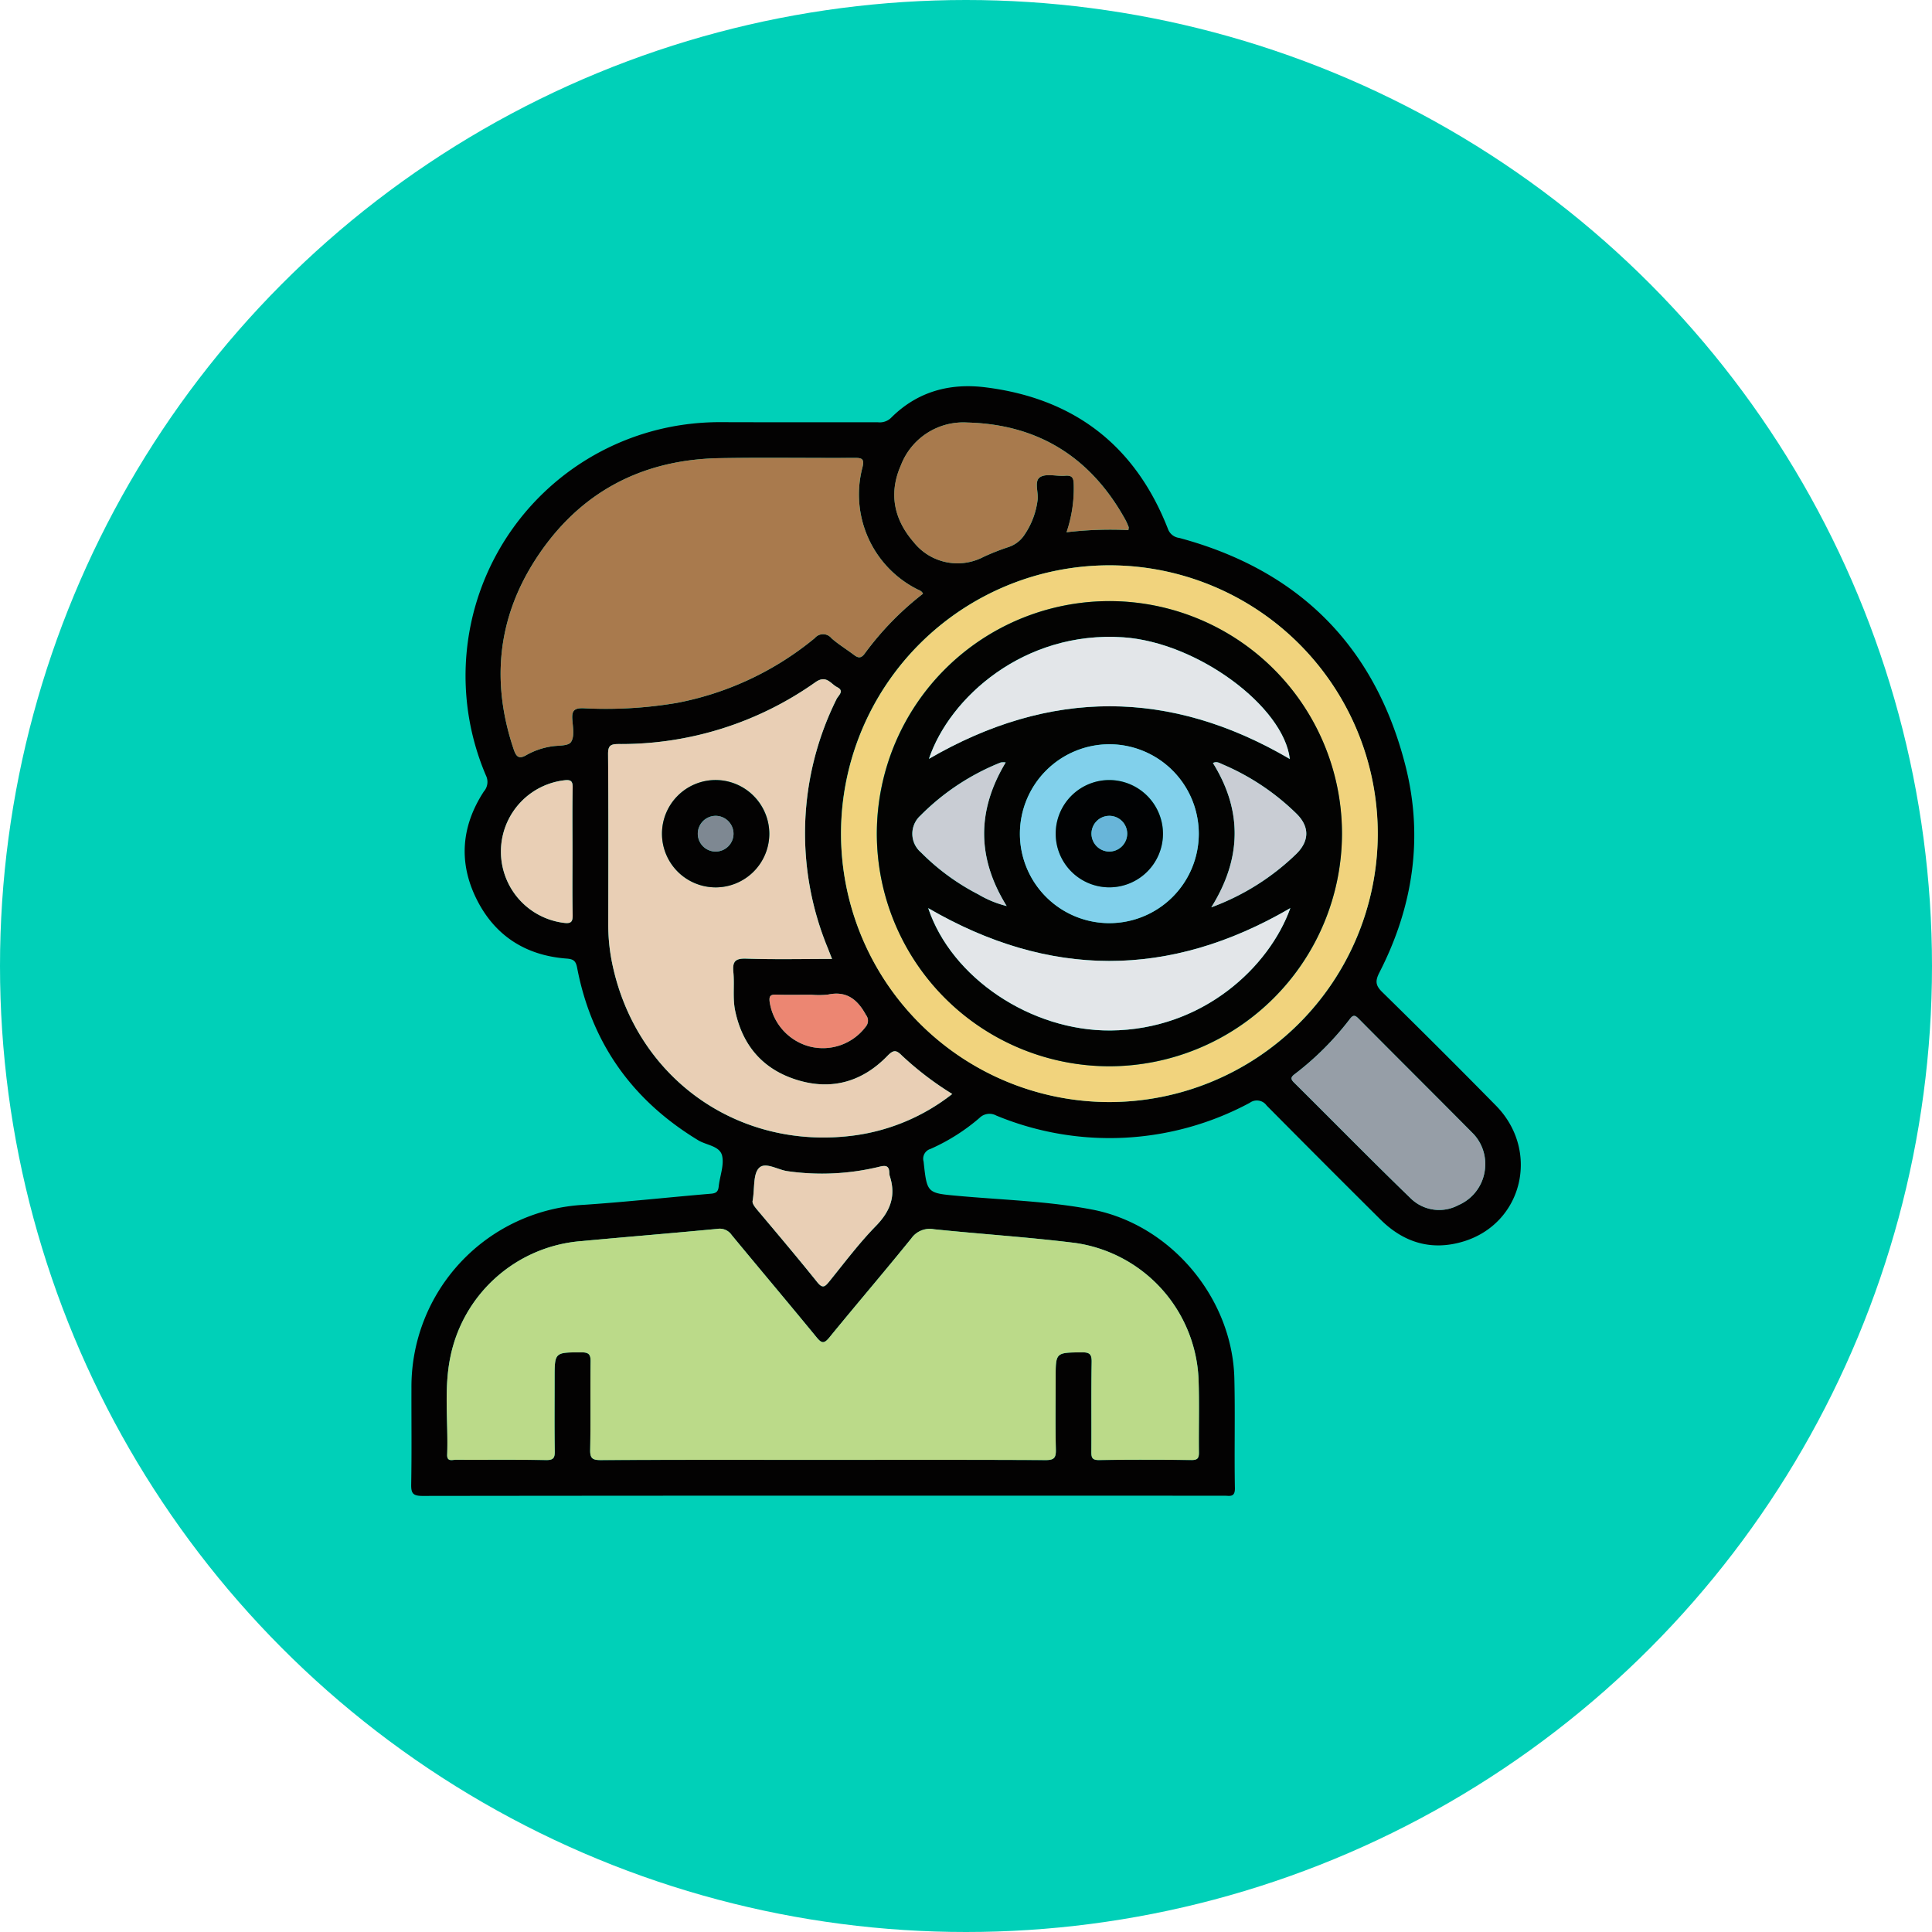 <svg xmlns="http://www.w3.org/2000/svg" width="295" height="295" viewBox="0 0 295 295">
  <g id="Grupo_995460" data-name="Grupo 995460" transform="translate(6694 4011)">
    <circle id="Elipse_8086" data-name="Elipse 8086" cx="147.5" cy="147.5" r="147.5" transform="translate(-6694 -4011)" fill="#00d0b8"/>
    <g id="Grupo_991933" data-name="Grupo 991933" transform="translate(-7975.777 -4046.087)">
      <path id="Trazado_651177" data-name="Trazado 651177" d="M1407.422,263.463q-30.569,0-61.137.038c-1.466,0-1.746-.4-1.721-1.775.09-4.893.021-9.788.038-14.683a27.823,27.823,0,0,1,26.359-27.993c6.469-.435,12.92-1.149,19.382-1.694.773-.065,1.089-.307,1.17-1.082.166-1.582.854-3.25.529-4.7-.339-1.515-2.387-1.611-3.649-2.375-10.041-6.082-16.287-14.807-18.495-26.353-.2-1.056-.58-1.316-1.618-1.394-6.213-.469-10.914-3.458-13.705-9.019-2.825-5.63-2.361-11.217,1.086-16.5a2.213,2.213,0,0,0,.322-2.423,38.726,38.726,0,0,1,29.845-53.527,39.863,39.863,0,0,1,6.3-.435c7.912.027,15.825.006,23.737.018a2.452,2.452,0,0,0,1.975-.686c3.989-3.993,8.919-5.332,14.386-4.653,13.565,1.686,22.926,8.891,27.9,21.657a2.093,2.093,0,0,0,1.714,1.339c18.23,4.9,29.87,16.482,34.527,34.737,2.79,10.94,1.186,21.56-3.956,31.6-.646,1.26-.647,1.96.406,2.992q8.78,8.605,17.4,17.372c6.751,6.9,4.065,17.99-5,20.729-4.858,1.468-9.1.179-12.658-3.358q-8.722-8.665-17.373-17.4a1.828,1.828,0,0,0-2.575-.421,45.216,45.216,0,0,1-38.714,1.947,2.162,2.162,0,0,0-2.572.376,30.17,30.17,0,0,1-7.466,4.72,1.56,1.56,0,0,0-1.057,1.933c.53,4.88.509,4.808,5.365,5.248,6.795.615,13.649.792,20.36,2.077,12.022,2.3,21.427,13.519,21.726,25.791.136,5.574-.023,11.155.083,16.73.028,1.477-.8,1.173-1.6,1.173Q1438.077,263.465,1407.422,263.463Zm.04-5.467c11.323,0,22.646-.025,33.969.034,1.308.007,1.6-.354,1.567-1.6-.088-3.639-.031-7.28-.031-10.921,0-3.934,0-3.887,3.983-3.93,1.171-.013,1.537.252,1.516,1.479-.079,4.549-.014,9.1-.046,13.652-.005.857.053,1.331,1.147,1.316,4.722-.064,9.446-.053,14.167-.005.949.01,1.117-.337,1.107-1.182-.046-3.754.08-7.513-.06-11.262a21.953,21.953,0,0,0-18.837-20.7c-7.161-.894-14.377-1.347-21.559-2.092a3.441,3.441,0,0,0-3.459,1.4c-4.112,5.085-8.372,10.052-12.507,15.119-.82,1-1.19.916-1.962-.027-4.291-5.234-8.66-10.4-12.968-15.623a2.2,2.2,0,0,0-2.162-.928c-6.906.662-13.821,1.219-20.728,1.866a22.149,22.149,0,0,0-20.042,17.639c-1.036,4.94-.314,9.984-.5,14.977-.041,1.1.753.777,1.3.779,4.608.018,9.218-.028,13.826.039,1.1.016,1.313-.334,1.3-1.347-.059-3.7-.023-7.4-.023-11.093,0-4.036,0-3.995,4.075-4.006,1.095,0,1.438.261,1.421,1.4-.067,4.493.028,8.988-.062,13.481-.026,1.3.348,1.575,1.6,1.569C1384.816,257.975,1396.139,258,1407.462,258Zm15.249-132.25c-.205-.476-.629-.544-.965-.728a16.218,16.218,0,0,1-8.269-18.6c.293-1.233-.053-1.419-1.167-1.413-6.887.037-13.775-.081-20.66.041-12.027.213-21.535,5.333-28.067,15.411-5.863,9.046-6.824,18.844-3.358,29.079.43,1.269.91,1.457,2.023.792a11.254,11.254,0,0,1,3.528-1.233c1.094-.227,2.7-.034,3.173-.686.576-.8.3-2.287.217-3.464-.1-1.309.274-1.75,1.664-1.716a64.8,64.8,0,0,0,14.28-.812,46.809,46.809,0,0,0,21.078-9.895,1.647,1.647,0,0,1,2.563.036c1.067.931,2.293,1.677,3.426,2.535.654.5,1.1.529,1.647-.222A45.62,45.62,0,0,1,1422.711,125.746Zm-13.89,55.762c-.251-.64-.453-1.155-.656-1.67a45.972,45.972,0,0,1,1.348-38c.257-.541,1.252-1.233.107-1.813-1.014-.515-1.66-1.942-3.332-.767a51.349,51.349,0,0,1-30.074,9.442c-1.257,0-1.6.276-1.589,1.57.066,8.591.043,17.182.027,25.774a29.524,29.524,0,0,0,.493,5.6c3.408,17.849,19.222,29.268,37.217,26.8a30.867,30.867,0,0,0,14.816-6.312,48.1,48.1,0,0,1-7.668-5.848c-.838-.834-1.254-.977-2.22.021-3.787,3.915-8.432,5.308-13.7,3.718-5.227-1.578-8.4-5.18-9.549-10.542-.424-1.975-.095-3.978-.285-5.951-.153-1.583.24-2.123,1.964-2.064C1400.032,181.607,1404.353,181.508,1408.82,181.508Zm42.2,21.854a40.977,40.977,0,1,0-40.837-41.21A41.06,41.06,0,0,0,1451.017,203.362Zm3.053-87.336c.025-.26.076-.386.04-.477a9.74,9.74,0,0,0-.489-1.088c-5.248-9.516-13.294-14.59-24.166-14.858a10.2,10.2,0,0,0-10.113,6.523c-1.887,4.271-1.083,8.251,1.945,11.738a8.544,8.544,0,0,0,10.656,2.263,34.882,34.882,0,0,1,3.8-1.5,4.656,4.656,0,0,0,2.5-1.934,12.05,12.05,0,0,0,1.962-5.217c.178-1.216-.568-2.925.389-3.535.94-.6,2.539-.1,3.839-.213,1.132-.1,1.276.413,1.3,1.385a20.886,20.886,0,0,1-1.1,7.243A57.209,57.209,0,0,1,1454.07,116.026Zm54.484,97.084a6.693,6.693,0,0,0-1.787-4.875c-5.843-5.9-11.731-11.751-17.579-17.644-.553-.557-.836-.511-1.293.083a44.78,44.78,0,0,1-8.419,8.417c-.571.435-.693.717-.113,1.292,5.937,5.885,11.79,11.855,17.8,17.668a6.211,6.211,0,0,0,7.305,1.046A6.762,6.762,0,0,0,1508.555,213.11Zm-111.843,5.262c-.141.4.24.915.7,1.468,3.072,3.653,6.156,7.3,9.141,11.018.827,1.032,1.184.718,1.839-.09,2.326-2.868,4.55-5.846,7.123-8.479,2.2-2.252,3.1-4.587,2.131-7.591a1.789,1.789,0,0,1-.079-.5c-.022-1.08-.494-1.215-1.5-.961a37.111,37.111,0,0,1-14.037.682c-1.5-.2-3.407-1.481-4.367-.478C1396.761,214.38,1397.022,216.44,1396.712,218.372Zm-27.519-53.157c0-3.293-.041-6.585.024-9.876.02-1.033-.325-1.215-1.264-1.11a10.964,10.964,0,0,0-.029,21.776c1.121.138,1.311-.238,1.291-1.255C1369.153,171.573,1369.193,168.394,1369.193,165.216Zm36.485,21.757c-1.814,0-3.63.042-5.443-.018-.883-.029-1.031.314-.942,1.095a8.328,8.328,0,0,0,6.084,6.823,8.18,8.18,0,0,0,8.6-3.029,1.4,1.4,0,0,0,.025-1.781c-1.273-2.333-2.93-3.713-5.779-3.116A12.687,12.687,0,0,1,1405.677,186.973Z" transform="translate(0)" fill="#030202"/>
      <path id="Trazado_651178" data-name="Trazado 651178" d="M1409.964,317.364c-11.323,0-22.646-.021-33.969.03-1.252.006-1.627-.264-1.6-1.569.09-4.493,0-8.988.062-13.481.017-1.137-.326-1.4-1.421-1.4-4.075.012-4.075-.029-4.075,4.006,0,3.7-.036,7.4.023,11.093.016,1.013-.2,1.363-1.3,1.347-4.608-.067-9.217-.021-13.826-.039-.543,0-1.336.324-1.3-.779.181-4.993-.541-10.037.5-14.977a22.149,22.149,0,0,1,20.042-17.639c6.907-.647,13.823-1.2,20.728-1.866a2.2,2.2,0,0,1,2.162.928c4.308,5.219,8.677,10.389,12.968,15.623.772.942,1.142,1.031,1.962.027,4.135-5.067,8.394-10.033,12.507-15.119a3.441,3.441,0,0,1,3.459-1.4c7.182.744,14.4,1.2,21.559,2.092a21.953,21.953,0,0,1,18.837,20.7c.14,3.749.014,7.508.06,11.262.01.845-.158,1.192-1.107,1.182-4.722-.048-9.445-.058-14.167.005-1.095.014-1.153-.46-1.147-1.316.031-4.55-.033-9.1.046-13.651.021-1.228-.346-1.492-1.516-1.479-3.983.043-3.983,0-3.983,3.93,0,3.641-.057,7.282.031,10.921.03,1.249-.259,1.61-1.567,1.6C1432.61,317.34,1421.287,317.364,1409.964,317.364Z" transform="translate(-2.502 -59.368)" fill="#bbda89"/>
      <path id="Trazado_651179" data-name="Trazado 651179" d="M1429.011,130.791a45.616,45.616,0,0,0-8.888,9.123c-.545.751-.994.718-1.647.222-1.133-.858-2.359-1.6-3.426-2.535a1.647,1.647,0,0,0-2.563-.036,46.809,46.809,0,0,1-21.078,9.895,64.8,64.8,0,0,1-14.28.812c-1.39-.034-1.762.407-1.664,1.716.088,1.177.359,2.667-.217,3.464-.471.651-2.079.458-3.173.686a11.254,11.254,0,0,0-3.528,1.233c-1.113.665-1.594.477-2.023-.792-3.466-10.236-2.5-20.033,3.358-29.079,6.532-10.078,16.04-15.2,28.067-15.411,6.885-.122,13.773,0,20.66-.041,1.115-.006,1.46.18,1.167,1.413a16.218,16.218,0,0,0,8.269,18.6C1428.382,130.247,1428.806,130.316,1429.011,130.791Z" transform="translate(-6.301 -5.045)" fill="#a97a4d"/>
      <path id="Trazado_651180" data-name="Trazado 651180" d="M1422.692,202.157c-4.468,0-8.788.1-13.1-.049-1.724-.059-2.117.48-1.964,2.064.19,1.973-.139,3.975.285,5.951,1.152,5.362,4.322,8.964,9.549,10.542,5.268,1.591,9.913.2,13.7-3.718.966-1,1.382-.855,2.22-.021a48.1,48.1,0,0,0,7.668,5.848,30.867,30.867,0,0,1-14.816,6.312c-18,2.471-33.809-8.947-37.217-26.8a29.544,29.544,0,0,1-.493-5.6c.016-8.591.038-17.183-.028-25.774-.01-1.295.332-1.568,1.59-1.57a51.349,51.349,0,0,0,30.074-9.442c1.672-1.175,2.318.252,3.332.767,1.144.58.149,1.273-.107,1.813a45.972,45.972,0,0,0-1.348,38C1422.24,201,1422.441,201.516,1422.692,202.157Zm-9.575-19.108a8.194,8.194,0,1,0-8.124,8.179A8.224,8.224,0,0,0,1413.118,183.049Z" transform="translate(-13.872 -20.649)" fill="#e9cfb5"/>
      <path id="Trazado_651181" data-name="Trazado 651181" d="M1481.3,215.986a40.977,40.977,0,1,1,41.134-40.746A41.051,41.051,0,0,1,1481.3,215.986Zm.173-5.464a35.512,35.512,0,1,0-35.545-35.445A35.584,35.584,0,0,0,1481.47,210.521Z" transform="translate(-30.279 -12.624)" fill="#f1d37d"/>
      <path id="Trazado_651182" data-name="Trazado 651182" d="M1488.11,118.586a57.207,57.207,0,0,0-9.446.33,20.889,20.889,0,0,0,1.1-7.243c-.02-.972-.164-1.482-1.3-1.385-1.3.112-2.9-.386-3.839.213-.957.61-.211,2.319-.389,3.535a12.051,12.051,0,0,1-1.962,5.217,4.655,4.655,0,0,1-2.5,1.934,34.861,34.861,0,0,0-3.8,1.5,8.544,8.544,0,0,1-10.657-2.264c-3.028-3.487-3.831-7.467-1.945-11.738a10.2,10.2,0,0,1,10.113-6.523c10.872.268,18.918,5.342,24.166,14.858a9.716,9.716,0,0,1,.488,1.088C1488.186,118.2,1488.136,118.326,1488.11,118.586Z" transform="translate(-34.04 -2.56)" fill="#a87a4d"/>
      <path id="Trazado_651183" data-name="Trazado 651183" d="M1570.584,257.478a6.762,6.762,0,0,1-4.09,5.987,6.211,6.211,0,0,1-7.305-1.046c-6.006-5.813-11.859-11.783-17.8-17.668-.58-.575-.458-.857.113-1.292a44.786,44.786,0,0,0,8.419-8.417c.456-.595.74-.64,1.293-.083,5.848,5.893,11.736,11.746,17.579,17.644A6.693,6.693,0,0,1,1570.584,257.478Z" transform="translate(-62.029 -44.367)" fill="#969ea7"/>
      <path id="Trazado_651184" data-name="Trazado 651184" d="M1420.762,273.287c.31-1.932.049-3.992.954-4.936.961-1,2.865.279,4.367.478a37.11,37.11,0,0,0,14.037-.682c1.009-.253,1.481-.119,1.5.961a1.794,1.794,0,0,0,.079.5c.965,3,.069,5.339-2.131,7.591-2.573,2.633-4.8,5.61-7.123,8.479-.656.808-1.012,1.121-1.839.09-2.985-3.722-6.069-7.365-9.141-11.018C1421,274.2,1420.621,273.687,1420.762,273.287Z" transform="translate(-24.051 -54.915)" fill="#e9cfb5"/>
      <path id="Trazado_651185" data-name="Trazado 651185" d="M1375.517,192.973c0,3.178-.04,6.357.023,9.535.02,1.017-.17,1.392-1.291,1.255a10.964,10.964,0,0,1,.029-21.776c.939-.105,1.284.077,1.264,1.11C1375.476,186.387,1375.517,189.68,1375.517,192.973Z" transform="translate(-6.325 -27.757)" fill="#e9cfb5"/>
      <path id="Trazado_651186" data-name="Trazado 651186" d="M1430.922,229.775a12.686,12.686,0,0,0,2.546-.027c2.849-.6,4.506.783,5.778,3.116a1.4,1.4,0,0,1-.025,1.781,8.18,8.18,0,0,1-8.6,3.029,8.328,8.328,0,0,1-6.084-6.823c-.09-.781.058-1.124.942-1.095C1427.292,229.817,1429.108,229.775,1430.922,229.775Z" transform="translate(-25.245 -42.802)" fill="#ec8672"/>
      <path id="Trazado_651187" data-name="Trazado 651187" d="M1416.917,190.151a8.194,8.194,0,1,1-8.093-8.206A8.232,8.232,0,0,1,1416.917,190.151Zm-8.119-2.74a2.727,2.727,0,1,0,2.651,2.758A2.751,2.751,0,0,0,1408.8,187.411Z" transform="translate(-17.672 -27.752)" fill="#030202"/>
      <path id="Trazado_651188" data-name="Trazado 651188" d="M1483.992,213.043a35.512,35.512,0,1,1,35.5-35.5A35.586,35.586,0,0,1,1483.992,213.043Zm27.609-24.151c-18.486,10.8-36.863,10.721-55.288.007,3.544,10.639,15.684,18.774,27.839,18.677C1498.306,207.464,1508.411,197.821,1511.6,188.892Zm-.082-22.766c-.918-7.991-14.07-17.812-25.434-18.58-15.165-1.026-26.543,9.228-29.668,18.556Q1484.066,150.046,1511.519,166.125Zm-27.479-2.25a13.657,13.657,0,1,0,13.585,13.771A13.692,13.692,0,0,0,1484.04,163.876Zm15.744,2.863c4.52,7.272,4.4,14.583-.251,22.036a36.923,36.923,0,0,0,13.02-8.195c1.973-1.978,1.982-4.136-.01-6.1a36.467,36.467,0,0,0-11.263-7.525C1500.822,166.754,1500.369,166.44,1499.783,166.739Zm-31.5,21.836c-4.585-7.384-4.538-14.62-.151-21.924a3.056,3.056,0,0,0-.76.007,36.057,36.057,0,0,0-12.276,8.122,3.736,3.736,0,0,0,.1,5.61,34.553,34.553,0,0,0,8.768,6.414A15.715,15.715,0,0,0,1468.287,188.575Z" transform="translate(-32.801 -15.146)" fill="#030302"/>
      <path id="Trazado_651189" data-name="Trazado 651189" d="M1411.32,189.934a2.728,2.728,0,1,1-2.8,2.609A2.747,2.747,0,0,1,1411.32,189.934Z" transform="translate(-20.194 -30.274)" fill="#7e8892"/>
      <path id="Trazado_651190" data-name="Trazado 651190" d="M1515.231,210.521c-3.19,8.929-13.3,18.573-27.449,18.684-12.155.1-24.3-8.039-27.84-18.677C1478.368,221.242,1496.745,221.316,1515.231,210.521Z" transform="translate(-36.431 -36.775)" fill="#e3e6e9"/>
      <path id="Trazado_651191" data-name="Trazado 651191" d="M1515.2,168.642q-27.421-16.1-55.1-.024c3.125-9.328,14.5-19.583,29.668-18.556C1501.126,150.831,1514.279,160.651,1515.2,168.642Z" transform="translate(-36.479 -17.662)" fill="#e3e6e9"/>
      <path id="Trazado_651192" data-name="Trazado 651192" d="M1494.128,173.961a13.656,13.656,0,1,1-13.732,13.623A13.69,13.69,0,0,1,1494.128,173.961Zm8.119,13.691a8.192,8.192,0,1,0-8.144,8.156A8.227,8.227,0,0,0,1502.246,187.652Z" transform="translate(-42.889 -25.231)" fill="#81d0eb"/>
      <path id="Trazado_651193" data-name="Trazado 651193" d="M1523.357,178.088c.585-.3,1.039.015,1.5.213a36.471,36.471,0,0,1,11.263,7.525c1.992,1.967,1.983,4.124.01,6.1a36.925,36.925,0,0,1-13.02,8.195C1527.76,192.671,1527.877,185.36,1523.357,178.088Z" transform="translate(-56.375 -26.495)" fill="#c9cdd4"/>
      <path id="Trazado_651194" data-name="Trazado 651194" d="M1470.8,199.932a15.718,15.718,0,0,1-4.316-1.771,34.56,34.56,0,0,1-8.768-6.414,3.736,3.736,0,0,1-.1-5.61,36.057,36.057,0,0,1,12.276-8.122,3.055,3.055,0,0,1,.76-.007C1466.257,185.313,1466.21,192.549,1470.8,199.932Z" transform="translate(-35.309 -26.503)" fill="#c9cdd4"/>
      <path id="Trazado_651195" data-name="Trazado 651195" d="M1504.768,190.173a8.192,8.192,0,1,1-8.069-8.227A8.232,8.232,0,0,1,1504.768,190.173Zm-8.147,2.691a2.727,2.727,0,1,0-2.771-2.641A2.754,2.754,0,0,0,1496.621,192.865Z" transform="translate(-45.412 -27.752)" fill="#010203"/>
      <path id="Trazado_651196" data-name="Trazado 651196" d="M1499.143,195.386a2.727,2.727,0,1,1,2.682-2.729A2.755,2.755,0,0,1,1499.143,195.386Z" transform="translate(-47.934 -30.274)" fill="#68b5d9"/>
    </g>
  </g>
</svg>
